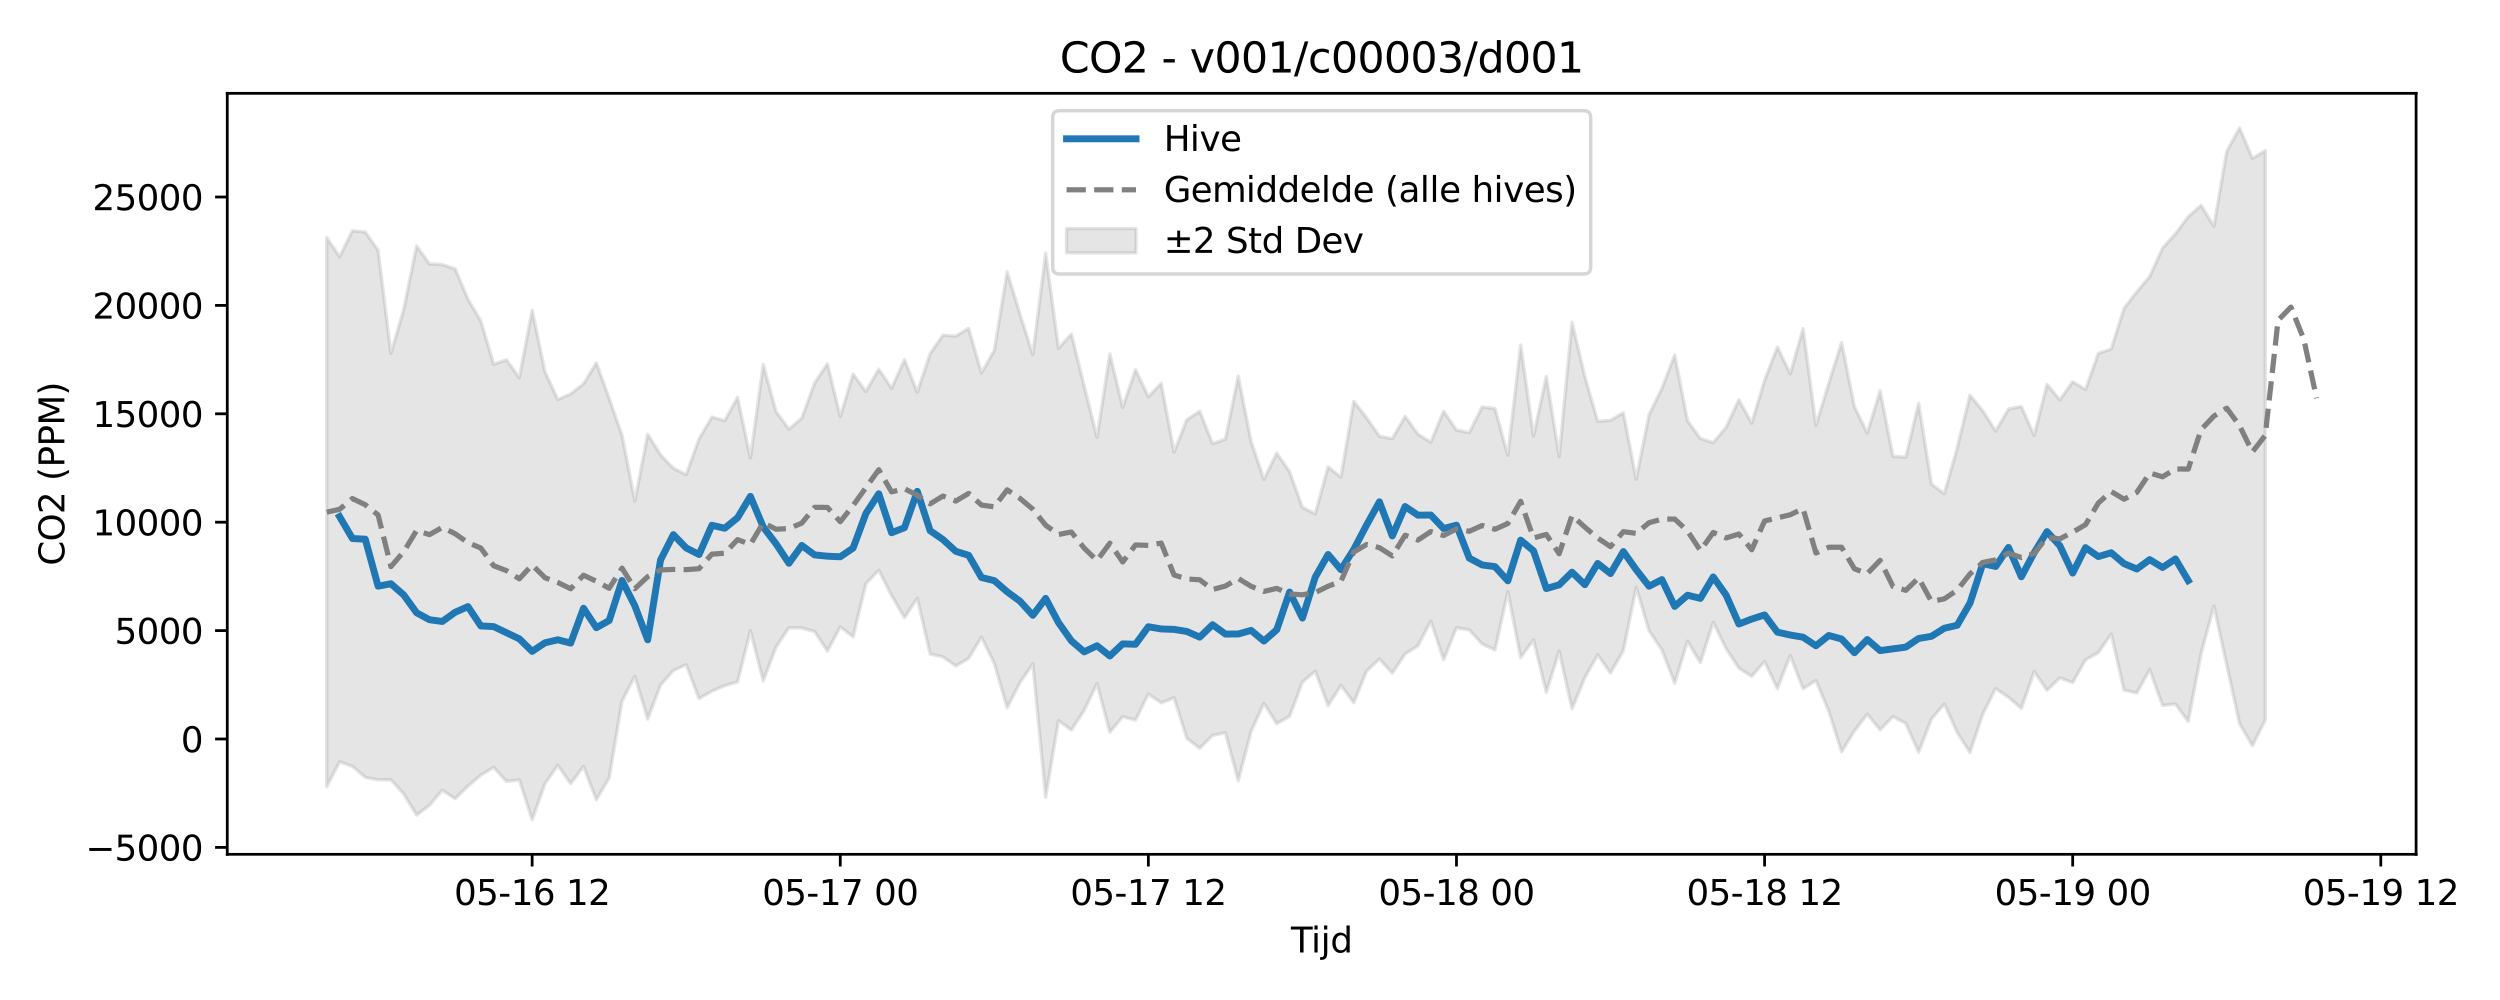 <?xml version="1.0" encoding="utf-8" standalone="no"?>
<!DOCTYPE svg PUBLIC "-//W3C//DTD SVG 1.1//EN"
  "http://www.w3.org/Graphics/SVG/1.1/DTD/svg11.dtd">
<svg xmlns:xlink="http://www.w3.org/1999/xlink" width="720pt" height="288pt" viewBox="0 0 720 288" xmlns="http://www.w3.org/2000/svg" version="1.1">
 <defs>
  <style type="text/css">*{stroke-linejoin: round; stroke-linecap: butt}</style>
 </defs>
 <g id="figure_1">
  <g id="patch_1">
   <path d="M 0 288 
L 720 288 
L 720 0 
L 0 0 
z
" style="fill: #ffffff"/>
  </g>
  <g id="axes_1">
   <g id="patch_2">
    <path d="M 65.45 246.04 
L 695.835 246.04 
L 695.835 26.88 
L 65.45 26.88 
z
" style="fill: #ffffff"/>
   </g>
   <g id="FillBetweenPolyCollection_1">
    <defs>
     <path id="ma2cfbeaef7" d="M 94.104 -219.563 
L 94.104 -61.439 
L 97.801 -68.588 
L 101.498 -67.292 
L 105.196 -64.112 
L 108.893 -63.41 
L 112.59 -63.426 
L 116.287 -59.321 
L 119.985 -53.257 
L 123.682 -56.061 
L 127.379 -60.397 
L 131.077 -57.988 
L 134.774 -61.581 
L 138.471 -64.746 
L 142.168 -67.014 
L 145.866 -62.952 
L 149.563 -63.383 
L 153.26 -51.922 
L 156.958 -62.303 
L 160.655 -67.594 
L 164.352 -62.314 
L 168.049 -67.238 
L 171.747 -57.681 
L 175.444 -63.947 
L 179.141 -86.053 
L 182.838 -93.238 
L 186.536 -80.902 
L 190.233 -90.704 
L 193.93 -94.871 
L 197.627 -96.565 
L 201.325 -86.812 
L 205.022 -88.934 
L 208.719 -90.507 
L 212.417 -91.633 
L 216.114 -106.321 
L 219.811 -91.916 
L 223.508 -101.656 
L 227.206 -107.202 
L 230.903 -107.105 
L 234.6 -106.128 
L 238.298 -100.5 
L 241.995 -107.452 
L 245.692 -104.593 
L 249.389 -119.901 
L 253.087 -123.761 
L 256.784 -116.471 
L 260.481 -110.108 
L 264.178 -115.696 
L 267.876 -99.647 
L 271.573 -98.811 
L 275.27 -96.209 
L 278.967 -98.354 
L 282.665 -104.508 
L 286.362 -96.945 
L 290.059 -84.189 
L 293.757 -91.402 
L 297.454 -96.826 
L 301.151 -58.395 
L 304.848 -80.449 
L 308.546 -77.741 
L 312.243 -83.394 
L 315.94 -91.088 
L 319.637 -77.114 
L 323.335 -81.587 
L 327.032 -80.607 
L 330.729 -88.119 
L 334.427 -85.571 
L 338.124 -87.033 
L 341.821 -75.351 
L 345.518 -72.497 
L 349.216 -76.19 
L 352.913 -76.97 
L 356.61 -63.139 
L 360.308 -77.354 
L 364.005 -85.428 
L 367.702 -79.589 
L 371.399 -81.687 
L 375.097 -91.556 
L 378.794 -94.683 
L 382.491 -84.786 
L 386.188 -90.61 
L 389.886 -85.619 
L 393.583 -94.718 
L 397.28 -98.193 
L 400.978 -94.126 
L 404.675 -99.627 
L 408.372 -102.008 
L 412.069 -109.136 
L 415.767 -97.989 
L 419.464 -107.21 
L 423.161 -106.576 
L 426.858 -102.53 
L 430.556 -100.814 
L 434.253 -117.588 
L 437.95 -98.607 
L 441.647 -103.71 
L 445.345 -88.621 
L 449.042 -100.473 
L 452.739 -83.891 
L 456.437 -92.806 
L 460.134 -99.416 
L 463.831 -94.192 
L 467.528 -100.64 
L 471.226 -118.799 
L 474.923 -106.358 
L 478.62 -100.847 
L 482.317 -91.272 
L 486.015 -103.338 
L 489.712 -97.149 
L 493.409 -108.779 
L 497.107 -101.21 
L 500.804 -95.542 
L 504.501 -93.213 
L 508.198 -97.465 
L 511.896 -89.694 
L 515.593 -99.178 
L 519.29 -89.66 
L 522.987 -92.006 
L 526.685 -83.189 
L 530.382 -71.458 
L 534.079 -77.484 
L 537.777 -82.32 
L 541.474 -77.799 
L 545.171 -81.627 
L 548.868 -79.63 
L 552.566 -71.335 
L 556.263 -80.937 
L 559.96 -85.252 
L 563.658 -77.086 
L 567.355 -71.281 
L 571.052 -82.365 
L 574.749 -89.687 
L 578.447 -87.169 
L 582.144 -83.977 
L 585.841 -94.622 
L 589.538 -89.181 
L 593.236 -92.762 
L 596.933 -91.425 
L 600.63 -97.977 
L 604.327 -100.043 
L 608.025 -105.412 
L 611.722 -89.241 
L 615.419 -88.423 
L 619.117 -95.186 
L 622.814 -84.83 
L 626.511 -85.248 
L 630.208 -80.23 
L 633.906 -99.674 
L 637.603 -113.478 
L 641.3 -96.463 
L 644.997 -79.602 
L 648.695 -73.259 
L 652.392 -80.614 
L 652.392 -244.627 
L 652.392 -244.627 
L 648.695 -242.396 
L 644.997 -251.158 
L 641.3 -244.425 
L 637.603 -222.854 
L 633.906 -228.855 
L 630.208 -225.574 
L 626.511 -220.642 
L 622.814 -216.536 
L 619.117 -208.362 
L 615.419 -203.977 
L 611.722 -199.207 
L 608.025 -187.478 
L 604.327 -186.241 
L 600.63 -175.808 
L 596.933 -178.055 
L 593.236 -172.839 
L 589.538 -177.303 
L 585.841 -162.587 
L 582.144 -170.91 
L 578.447 -170.194 
L 574.749 -163.852 
L 571.052 -169.676 
L 567.355 -174.161 
L 563.658 -158.944 
L 559.96 -145.832 
L 556.263 -148.565 
L 552.566 -171.81 
L 548.868 -156.342 
L 545.171 -156.583 
L 541.474 -175.446 
L 537.777 -163.296 
L 534.079 -170.879 
L 530.382 -189.337 
L 526.685 -177.6 
L 522.987 -165.454 
L 519.29 -193.355 
L 515.593 -180.333 
L 511.896 -188.051 
L 508.198 -178.445 
L 504.501 -166.125 
L 500.804 -172.875 
L 497.107 -164.918 
L 493.409 -160.519 
L 489.712 -161.722 
L 486.015 -166.793 
L 482.317 -185.759 
L 478.62 -176.111 
L 474.923 -168.563 
L 471.226 -149.971 
L 467.528 -169.117 
L 463.831 -166.961 
L 460.134 -166.671 
L 456.437 -179.558 
L 452.739 -195.196 
L 449.042 -156.554 
L 445.345 -179.544 
L 441.647 -162.422 
L 437.95 -188.627 
L 434.253 -156.871 
L 430.556 -170.319 
L 426.858 -170.78 
L 423.161 -163.405 
L 419.464 -164.148 
L 415.767 -169.546 
L 412.069 -160.667 
L 408.372 -162.905 
L 404.675 -168.089 
L 400.978 -161.666 
L 397.28 -162.353 
L 393.583 -167.655 
L 389.886 -172.405 
L 386.188 -150.583 
L 382.491 -153.549 
L 378.794 -140.031 
L 375.097 -141.862 
L 371.399 -152.164 
L 367.702 -157.505 
L 364.005 -149.934 
L 360.308 -160.945 
L 356.61 -179.672 
L 352.913 -161.468 
L 349.216 -160.241 
L 345.518 -169.553 
L 341.821 -167.139 
L 338.124 -157.798 
L 334.427 -177.606 
L 330.729 -173.738 
L 327.032 -181.506 
L 323.335 -170.706 
L 319.637 -186.026 
L 315.94 -162.035 
L 312.243 -176.901 
L 308.546 -191.819 
L 304.848 -187.684 
L 301.151 -215.086 
L 297.454 -185.878 
L 293.757 -197.507 
L 290.059 -209.669 
L 286.362 -187.11 
L 282.665 -180.562 
L 278.967 -193.459 
L 275.27 -191.182 
L 271.573 -191.459 
L 267.876 -186.141 
L 264.178 -175.074 
L 260.481 -184.411 
L 256.784 -176.187 
L 253.087 -181.692 
L 249.389 -175.245 
L 245.692 -180.261 
L 241.995 -168.049 
L 238.298 -183.247 
L 234.6 -177.644 
L 230.903 -167.551 
L 227.206 -164.4 
L 223.508 -169.491 
L 219.811 -183.025 
L 216.114 -156.096 
L 212.417 -173.55 
L 208.719 -166.851 
L 205.022 -167.874 
L 201.325 -161.608 
L 197.627 -151.305 
L 193.93 -153.151 
L 190.233 -156.998 
L 186.536 -162.946 
L 182.838 -143.675 
L 179.141 -162.701 
L 175.444 -173.196 
L 171.747 -183.498 
L 168.049 -177.44 
L 164.352 -174.554 
L 160.655 -172.904 
L 156.958 -180.923 
L 153.26 -198.662 
L 149.563 -179.21 
L 145.866 -184.345 
L 142.168 -183.127 
L 138.471 -195.591 
L 134.774 -201.831 
L 131.077 -210.585 
L 127.379 -211.81 
L 123.682 -211.99 
L 119.985 -217.184 
L 116.287 -198.941 
L 112.59 -186.227 
L 108.893 -215.955 
L 105.196 -221.166 
L 101.498 -221.535 
L 97.801 -214.043 
L 94.104 -219.563 
z
" style="stroke: #808080; stroke-opacity: 0.2"/>
    </defs>
    <g clip-path="url(#pfd63a8331d)">
     <use xlink:href="#ma2cfbeaef7" x="0" y="288" style="fill: #808080; fill-opacity: 0.2; stroke: #808080; stroke-opacity: 0.2"/>
    </g>
   </g>
   <g id="matplotlib.axis_1">
    <g id="xtick_1">
     <g id="line2d_1">
      <defs>
       <path id="mab862bdd21" d="M 0 0 
L 0 3.5 
" style="stroke: #000000; stroke-width: 0.8"/>
      </defs>
      <g>
       <use xlink:href="#mab862bdd21" x="153.26" y="246.04" style="stroke: #000000; stroke-width: 0.8"/>
      </g>
     </g>
     <g id="text_1">
      <!-- 05-16 12 -->
      <g transform="translate(130.78 260.638) scale(0.1 -0.1)">
       <defs>
        <path id="DejaVuSans-30" d="M 2034 4250 
Q 1547 4250 1301 3770 
Q 1056 3291 1056 2328 
Q 1056 1369 1301 889 
Q 1547 409 2034 409 
Q 2525 409 2770 889 
Q 3016 1369 3016 2328 
Q 3016 3291 2770 3770 
Q 2525 4250 2034 4250 
z
M 2034 4750 
Q 2819 4750 3233 4129 
Q 3647 3509 3647 2328 
Q 3647 1150 3233 529 
Q 2819 -91 2034 -91 
Q 1250 -91 836 529 
Q 422 1150 422 2328 
Q 422 3509 836 4129 
Q 1250 4750 2034 4750 
z
" transform="scale(0.016)"/>
        <path id="DejaVuSans-35" d="M 691 4666 
L 3169 4666 
L 3169 4134 
L 1269 4134 
L 1269 2991 
Q 1406 3038 1543 3061 
Q 1681 3084 1819 3084 
Q 2600 3084 3056 2656 
Q 3513 2228 3513 1497 
Q 3513 744 3044 326 
Q 2575 -91 1722 -91 
Q 1428 -91 1123 -41 
Q 819 9 494 109 
L 494 744 
Q 775 591 1075 516 
Q 1375 441 1709 441 
Q 2250 441 2565 725 
Q 2881 1009 2881 1497 
Q 2881 1984 2565 2268 
Q 2250 2553 1709 2553 
Q 1456 2553 1204 2497 
Q 953 2441 691 2322 
L 691 4666 
z
" transform="scale(0.016)"/>
        <path id="DejaVuSans-2d" d="M 313 2009 
L 1997 2009 
L 1997 1497 
L 313 1497 
L 313 2009 
z
" transform="scale(0.016)"/>
        <path id="DejaVuSans-31" d="M 794 531 
L 1825 531 
L 1825 4091 
L 703 3866 
L 703 4441 
L 1819 4666 
L 2450 4666 
L 2450 531 
L 3481 531 
L 3481 0 
L 794 0 
L 794 531 
z
" transform="scale(0.016)"/>
        <path id="DejaVuSans-36" d="M 2113 2584 
Q 1688 2584 1439 2293 
Q 1191 2003 1191 1497 
Q 1191 994 1439 701 
Q 1688 409 2113 409 
Q 2538 409 2786 701 
Q 3034 994 3034 1497 
Q 3034 2003 2786 2293 
Q 2538 2584 2113 2584 
z
M 3366 4563 
L 3366 3988 
Q 3128 4100 2886 4159 
Q 2644 4219 2406 4219 
Q 1781 4219 1451 3797 
Q 1122 3375 1075 2522 
Q 1259 2794 1537 2939 
Q 1816 3084 2150 3084 
Q 2853 3084 3261 2657 
Q 3669 2231 3669 1497 
Q 3669 778 3244 343 
Q 2819 -91 2113 -91 
Q 1303 -91 875 529 
Q 447 1150 447 2328 
Q 447 3434 972 4092 
Q 1497 4750 2381 4750 
Q 2619 4750 2861 4703 
Q 3103 4656 3366 4563 
z
" transform="scale(0.016)"/>
        <path id="DejaVuSans-20" transform="scale(0.016)"/>
        <path id="DejaVuSans-32" d="M 1228 531 
L 3431 531 
L 3431 0 
L 469 0 
L 469 531 
Q 828 903 1448 1529 
Q 2069 2156 2228 2338 
Q 2531 2678 2651 2914 
Q 2772 3150 2772 3378 
Q 2772 3750 2511 3984 
Q 2250 4219 1831 4219 
Q 1534 4219 1204 4116 
Q 875 4013 500 3803 
L 500 4441 
Q 881 4594 1212 4672 
Q 1544 4750 1819 4750 
Q 2544 4750 2975 4387 
Q 3406 4025 3406 3419 
Q 3406 3131 3298 2873 
Q 3191 2616 2906 2266 
Q 2828 2175 2409 1742 
Q 1991 1309 1228 531 
z
" transform="scale(0.016)"/>
       </defs>
       <use xlink:href="#DejaVuSans-30"/>
       <use xlink:href="#DejaVuSans-35" transform="translate(63.623 0)"/>
       <use xlink:href="#DejaVuSans-2d" transform="translate(127.246 0)"/>
       <use xlink:href="#DejaVuSans-31" transform="translate(163.33 0)"/>
       <use xlink:href="#DejaVuSans-36" transform="translate(226.953 0)"/>
       <use xlink:href="#DejaVuSans-20" transform="translate(290.576 0)"/>
       <use xlink:href="#DejaVuSans-31" transform="translate(322.363 0)"/>
       <use xlink:href="#DejaVuSans-32" transform="translate(385.986 0)"/>
      </g>
     </g>
    </g>
    <g id="xtick_2">
     <g id="line2d_2">
      <g>
       <use xlink:href="#mab862bdd21" x="241.995" y="246.04" style="stroke: #000000; stroke-width: 0.8"/>
      </g>
     </g>
     <g id="text_2">
      <!-- 05-17 00 -->
      <g transform="translate(219.514 260.638) scale(0.1 -0.1)">
       <defs>
        <path id="DejaVuSans-37" d="M 525 4666 
L 3525 4666 
L 3525 4397 
L 1831 0 
L 1172 0 
L 2766 4134 
L 525 4134 
L 525 4666 
z
" transform="scale(0.016)"/>
       </defs>
       <use xlink:href="#DejaVuSans-30"/>
       <use xlink:href="#DejaVuSans-35" transform="translate(63.623 0)"/>
       <use xlink:href="#DejaVuSans-2d" transform="translate(127.246 0)"/>
       <use xlink:href="#DejaVuSans-31" transform="translate(163.33 0)"/>
       <use xlink:href="#DejaVuSans-37" transform="translate(226.953 0)"/>
       <use xlink:href="#DejaVuSans-20" transform="translate(290.576 0)"/>
       <use xlink:href="#DejaVuSans-30" transform="translate(322.363 0)"/>
       <use xlink:href="#DejaVuSans-30" transform="translate(385.986 0)"/>
      </g>
     </g>
    </g>
    <g id="xtick_3">
     <g id="line2d_3">
      <g>
       <use xlink:href="#mab862bdd21" x="330.729" y="246.04" style="stroke: #000000; stroke-width: 0.8"/>
      </g>
     </g>
     <g id="text_3">
      <!-- 05-17 12 -->
      <g transform="translate(308.249 260.638) scale(0.1 -0.1)">
       <use xlink:href="#DejaVuSans-30"/>
       <use xlink:href="#DejaVuSans-35" transform="translate(63.623 0)"/>
       <use xlink:href="#DejaVuSans-2d" transform="translate(127.246 0)"/>
       <use xlink:href="#DejaVuSans-31" transform="translate(163.33 0)"/>
       <use xlink:href="#DejaVuSans-37" transform="translate(226.953 0)"/>
       <use xlink:href="#DejaVuSans-20" transform="translate(290.576 0)"/>
       <use xlink:href="#DejaVuSans-31" transform="translate(322.363 0)"/>
       <use xlink:href="#DejaVuSans-32" transform="translate(385.986 0)"/>
      </g>
     </g>
    </g>
    <g id="xtick_4">
     <g id="line2d_4">
      <g>
       <use xlink:href="#mab862bdd21" x="419.464" y="246.04" style="stroke: #000000; stroke-width: 0.8"/>
      </g>
     </g>
     <g id="text_4">
      <!-- 05-18 00 -->
      <g transform="translate(396.983 260.638) scale(0.1 -0.1)">
       <defs>
        <path id="DejaVuSans-38" d="M 2034 2216 
Q 1584 2216 1326 1975 
Q 1069 1734 1069 1313 
Q 1069 891 1326 650 
Q 1584 409 2034 409 
Q 2484 409 2743 651 
Q 3003 894 3003 1313 
Q 3003 1734 2745 1975 
Q 2488 2216 2034 2216 
z
M 1403 2484 
Q 997 2584 770 2862 
Q 544 3141 544 3541 
Q 544 4100 942 4425 
Q 1341 4750 2034 4750 
Q 2731 4750 3128 4425 
Q 3525 4100 3525 3541 
Q 3525 3141 3298 2862 
Q 3072 2584 2669 2484 
Q 3125 2378 3379 2068 
Q 3634 1759 3634 1313 
Q 3634 634 3220 271 
Q 2806 -91 2034 -91 
Q 1263 -91 848 271 
Q 434 634 434 1313 
Q 434 1759 690 2068 
Q 947 2378 1403 2484 
z
M 1172 3481 
Q 1172 3119 1398 2916 
Q 1625 2713 2034 2713 
Q 2441 2713 2670 2916 
Q 2900 3119 2900 3481 
Q 2900 3844 2670 4047 
Q 2441 4250 2034 4250 
Q 1625 4250 1398 4047 
Q 1172 3844 1172 3481 
z
" transform="scale(0.016)"/>
       </defs>
       <use xlink:href="#DejaVuSans-30"/>
       <use xlink:href="#DejaVuSans-35" transform="translate(63.623 0)"/>
       <use xlink:href="#DejaVuSans-2d" transform="translate(127.246 0)"/>
       <use xlink:href="#DejaVuSans-31" transform="translate(163.33 0)"/>
       <use xlink:href="#DejaVuSans-38" transform="translate(226.953 0)"/>
       <use xlink:href="#DejaVuSans-20" transform="translate(290.576 0)"/>
       <use xlink:href="#DejaVuSans-30" transform="translate(322.363 0)"/>
       <use xlink:href="#DejaVuSans-30" transform="translate(385.986 0)"/>
      </g>
     </g>
    </g>
    <g id="xtick_5">
     <g id="line2d_5">
      <g>
       <use xlink:href="#mab862bdd21" x="508.198" y="246.04" style="stroke: #000000; stroke-width: 0.8"/>
      </g>
     </g>
     <g id="text_5">
      <!-- 05-18 12 -->
      <g transform="translate(485.718 260.638) scale(0.1 -0.1)">
       <use xlink:href="#DejaVuSans-30"/>
       <use xlink:href="#DejaVuSans-35" transform="translate(63.623 0)"/>
       <use xlink:href="#DejaVuSans-2d" transform="translate(127.246 0)"/>
       <use xlink:href="#DejaVuSans-31" transform="translate(163.33 0)"/>
       <use xlink:href="#DejaVuSans-38" transform="translate(226.953 0)"/>
       <use xlink:href="#DejaVuSans-20" transform="translate(290.576 0)"/>
       <use xlink:href="#DejaVuSans-31" transform="translate(322.363 0)"/>
       <use xlink:href="#DejaVuSans-32" transform="translate(385.986 0)"/>
      </g>
     </g>
    </g>
    <g id="xtick_6">
     <g id="line2d_6">
      <g>
       <use xlink:href="#mab862bdd21" x="596.933" y="246.04" style="stroke: #000000; stroke-width: 0.8"/>
      </g>
     </g>
     <g id="text_6">
      <!-- 05-19 00 -->
      <g transform="translate(574.452 260.638) scale(0.1 -0.1)">
       <defs>
        <path id="DejaVuSans-39" d="M 703 97 
L 703 672 
Q 941 559 1184 500 
Q 1428 441 1663 441 
Q 2288 441 2617 861 
Q 2947 1281 2994 2138 
Q 2813 1869 2534 1725 
Q 2256 1581 1919 1581 
Q 1219 1581 811 2004 
Q 403 2428 403 3163 
Q 403 3881 828 4315 
Q 1253 4750 1959 4750 
Q 2769 4750 3195 4129 
Q 3622 3509 3622 2328 
Q 3622 1225 3098 567 
Q 2575 -91 1691 -91 
Q 1453 -91 1209 -44 
Q 966 3 703 97 
z
M 1959 2075 
Q 2384 2075 2632 2365 
Q 2881 2656 2881 3163 
Q 2881 3666 2632 3958 
Q 2384 4250 1959 4250 
Q 1534 4250 1286 3958 
Q 1038 3666 1038 3163 
Q 1038 2656 1286 2365 
Q 1534 2075 1959 2075 
z
" transform="scale(0.016)"/>
       </defs>
       <use xlink:href="#DejaVuSans-30"/>
       <use xlink:href="#DejaVuSans-35" transform="translate(63.623 0)"/>
       <use xlink:href="#DejaVuSans-2d" transform="translate(127.246 0)"/>
       <use xlink:href="#DejaVuSans-31" transform="translate(163.33 0)"/>
       <use xlink:href="#DejaVuSans-39" transform="translate(226.953 0)"/>
       <use xlink:href="#DejaVuSans-20" transform="translate(290.576 0)"/>
       <use xlink:href="#DejaVuSans-30" transform="translate(322.363 0)"/>
       <use xlink:href="#DejaVuSans-30" transform="translate(385.986 0)"/>
      </g>
     </g>
    </g>
    <g id="xtick_7">
     <g id="line2d_7">
      <g>
       <use xlink:href="#mab862bdd21" x="685.668" y="246.04" style="stroke: #000000; stroke-width: 0.8"/>
      </g>
     </g>
     <g id="text_7">
      <!-- 05-19 12 -->
      <g transform="translate(663.187 260.638) scale(0.1 -0.1)">
       <use xlink:href="#DejaVuSans-30"/>
       <use xlink:href="#DejaVuSans-35" transform="translate(63.623 0)"/>
       <use xlink:href="#DejaVuSans-2d" transform="translate(127.246 0)"/>
       <use xlink:href="#DejaVuSans-31" transform="translate(163.33 0)"/>
       <use xlink:href="#DejaVuSans-39" transform="translate(226.953 0)"/>
       <use xlink:href="#DejaVuSans-20" transform="translate(290.576 0)"/>
       <use xlink:href="#DejaVuSans-31" transform="translate(322.363 0)"/>
       <use xlink:href="#DejaVuSans-32" transform="translate(385.986 0)"/>
      </g>
     </g>
    </g>
    <g id="text_8">
     <!-- Tijd -->
     <g transform="translate(371.793 274.317) scale(0.1 -0.1)">
      <defs>
       <path id="DejaVuSans-54" d="M -19 4666 
L 3928 4666 
L 3928 4134 
L 2272 4134 
L 2272 0 
L 1638 0 
L 1638 4134 
L -19 4134 
L -19 4666 
z
" transform="scale(0.016)"/>
       <path id="DejaVuSans-69" d="M 603 3500 
L 1178 3500 
L 1178 0 
L 603 0 
L 603 3500 
z
M 603 4863 
L 1178 4863 
L 1178 4134 
L 603 4134 
L 603 4863 
z
" transform="scale(0.016)"/>
       <path id="DejaVuSans-6a" d="M 603 3500 
L 1178 3500 
L 1178 -63 
Q 1178 -731 923 -1031 
Q 669 -1331 103 -1331 
L -116 -1331 
L -116 -844 
L 38 -844 
Q 366 -844 484 -692 
Q 603 -541 603 -63 
L 603 3500 
z
M 603 4863 
L 1178 4863 
L 1178 4134 
L 603 4134 
L 603 4863 
z
" transform="scale(0.016)"/>
       <path id="DejaVuSans-64" d="M 2906 2969 
L 2906 4863 
L 3481 4863 
L 3481 0 
L 2906 0 
L 2906 525 
Q 2725 213 2448 61 
Q 2172 -91 1784 -91 
Q 1150 -91 751 415 
Q 353 922 353 1747 
Q 353 2572 751 3078 
Q 1150 3584 1784 3584 
Q 2172 3584 2448 3432 
Q 2725 3281 2906 2969 
z
M 947 1747 
Q 947 1113 1208 752 
Q 1469 391 1925 391 
Q 2381 391 2643 752 
Q 2906 1113 2906 1747 
Q 2906 2381 2643 2742 
Q 2381 3103 1925 3103 
Q 1469 3103 1208 2742 
Q 947 2381 947 1747 
z
" transform="scale(0.016)"/>
      </defs>
      <use xlink:href="#DejaVuSans-54"/>
      <use xlink:href="#DejaVuSans-69" transform="translate(57.959 0)"/>
      <use xlink:href="#DejaVuSans-6a" transform="translate(85.742 0)"/>
      <use xlink:href="#DejaVuSans-64" transform="translate(113.525 0)"/>
     </g>
    </g>
   </g>
   <g id="matplotlib.axis_2">
    <g id="ytick_1">
     <g id="line2d_8">
      <defs>
       <path id="m70f03865cc" d="M 0 0 
L -3.5 0 
" style="stroke: #000000; stroke-width: 0.8"/>
      </defs>
      <g>
       <use xlink:href="#m70f03865cc" x="65.45" y="244.054" style="stroke: #000000; stroke-width: 0.8"/>
      </g>
     </g>
     <g id="text_9">
      <!-- −5000 -->
      <g transform="translate(24.62 247.853) scale(0.1 -0.1)">
       <defs>
        <path id="DejaVuSans-2212" d="M 678 2272 
L 4684 2272 
L 4684 1741 
L 678 1741 
L 678 2272 
z
" transform="scale(0.016)"/>
       </defs>
       <use xlink:href="#DejaVuSans-2212"/>
       <use xlink:href="#DejaVuSans-35" transform="translate(83.789 0)"/>
       <use xlink:href="#DejaVuSans-30" transform="translate(147.412 0)"/>
       <use xlink:href="#DejaVuSans-30" transform="translate(211.035 0)"/>
       <use xlink:href="#DejaVuSans-30" transform="translate(274.658 0)"/>
      </g>
     </g>
    </g>
    <g id="ytick_2">
     <g id="line2d_9">
      <g>
       <use xlink:href="#m70f03865cc" x="65.45" y="212.834" style="stroke: #000000; stroke-width: 0.8"/>
      </g>
     </g>
     <g id="text_10">
      <!-- 0 -->
      <g transform="translate(52.087 216.633) scale(0.1 -0.1)">
       <use xlink:href="#DejaVuSans-30"/>
      </g>
     </g>
    </g>
    <g id="ytick_3">
     <g id="line2d_10">
      <g>
       <use xlink:href="#m70f03865cc" x="65.45" y="181.613" style="stroke: #000000; stroke-width: 0.8"/>
      </g>
     </g>
     <g id="text_11">
      <!-- 5000 -->
      <g transform="translate(33 185.413) scale(0.1 -0.1)">
       <use xlink:href="#DejaVuSans-35"/>
       <use xlink:href="#DejaVuSans-30" transform="translate(63.623 0)"/>
       <use xlink:href="#DejaVuSans-30" transform="translate(127.246 0)"/>
       <use xlink:href="#DejaVuSans-30" transform="translate(190.869 0)"/>
      </g>
     </g>
    </g>
    <g id="ytick_4">
     <g id="line2d_11">
      <g>
       <use xlink:href="#m70f03865cc" x="65.45" y="150.393" style="stroke: #000000; stroke-width: 0.8"/>
      </g>
     </g>
     <g id="text_12">
      <!-- 10000 -->
      <g transform="translate(26.637 154.193) scale(0.1 -0.1)">
       <use xlink:href="#DejaVuSans-31"/>
       <use xlink:href="#DejaVuSans-30" transform="translate(63.623 0)"/>
       <use xlink:href="#DejaVuSans-30" transform="translate(127.246 0)"/>
       <use xlink:href="#DejaVuSans-30" transform="translate(190.869 0)"/>
       <use xlink:href="#DejaVuSans-30" transform="translate(254.492 0)"/>
      </g>
     </g>
    </g>
    <g id="ytick_5">
     <g id="line2d_12">
      <g>
       <use xlink:href="#m70f03865cc" x="65.45" y="119.173" style="stroke: #000000; stroke-width: 0.8"/>
      </g>
     </g>
     <g id="text_13">
      <!-- 15000 -->
      <g transform="translate(26.637 122.973) scale(0.1 -0.1)">
       <use xlink:href="#DejaVuSans-31"/>
       <use xlink:href="#DejaVuSans-35" transform="translate(63.623 0)"/>
       <use xlink:href="#DejaVuSans-30" transform="translate(127.246 0)"/>
       <use xlink:href="#DejaVuSans-30" transform="translate(190.869 0)"/>
       <use xlink:href="#DejaVuSans-30" transform="translate(254.492 0)"/>
      </g>
     </g>
    </g>
    <g id="ytick_6">
     <g id="line2d_13">
      <g>
       <use xlink:href="#m70f03865cc" x="65.45" y="87.953" style="stroke: #000000; stroke-width: 0.8"/>
      </g>
     </g>
     <g id="text_14">
      <!-- 20000 -->
      <g transform="translate(26.637 91.752) scale(0.1 -0.1)">
       <use xlink:href="#DejaVuSans-32"/>
       <use xlink:href="#DejaVuSans-30" transform="translate(63.623 0)"/>
       <use xlink:href="#DejaVuSans-30" transform="translate(127.246 0)"/>
       <use xlink:href="#DejaVuSans-30" transform="translate(190.869 0)"/>
       <use xlink:href="#DejaVuSans-30" transform="translate(254.492 0)"/>
      </g>
     </g>
    </g>
    <g id="ytick_7">
     <g id="line2d_14">
      <g>
       <use xlink:href="#m70f03865cc" x="65.45" y="56.733" style="stroke: #000000; stroke-width: 0.8"/>
      </g>
     </g>
     <g id="text_15">
      <!-- 25000 -->
      <g transform="translate(26.637 60.532) scale(0.1 -0.1)">
       <use xlink:href="#DejaVuSans-32"/>
       <use xlink:href="#DejaVuSans-35" transform="translate(63.623 0)"/>
       <use xlink:href="#DejaVuSans-30" transform="translate(127.246 0)"/>
       <use xlink:href="#DejaVuSans-30" transform="translate(190.869 0)"/>
       <use xlink:href="#DejaVuSans-30" transform="translate(254.492 0)"/>
      </g>
     </g>
    </g>
    <g id="text_16">
     <!-- CO2 (PPM) -->
     <g transform="translate(18.541 162.903) rotate(-90) scale(0.1 -0.1)">
      <defs>
       <path id="DejaVuSans-43" d="M 4122 4306 
L 4122 3641 
Q 3803 3938 3442 4084 
Q 3081 4231 2675 4231 
Q 1875 4231 1450 3742 
Q 1025 3253 1025 2328 
Q 1025 1406 1450 917 
Q 1875 428 2675 428 
Q 3081 428 3442 575 
Q 3803 722 4122 1019 
L 4122 359 
Q 3791 134 3420 21 
Q 3050 -91 2638 -91 
Q 1578 -91 968 557 
Q 359 1206 359 2328 
Q 359 3453 968 4101 
Q 1578 4750 2638 4750 
Q 3056 4750 3426 4639 
Q 3797 4528 4122 4306 
z
" transform="scale(0.016)"/>
       <path id="DejaVuSans-4f" d="M 2522 4238 
Q 1834 4238 1429 3725 
Q 1025 3213 1025 2328 
Q 1025 1447 1429 934 
Q 1834 422 2522 422 
Q 3209 422 3611 934 
Q 4013 1447 4013 2328 
Q 4013 3213 3611 3725 
Q 3209 4238 2522 4238 
z
M 2522 4750 
Q 3503 4750 4090 4092 
Q 4678 3434 4678 2328 
Q 4678 1225 4090 567 
Q 3503 -91 2522 -91 
Q 1538 -91 948 565 
Q 359 1222 359 2328 
Q 359 3434 948 4092 
Q 1538 4750 2522 4750 
z
" transform="scale(0.016)"/>
       <path id="DejaVuSans-28" d="M 1984 4856 
Q 1566 4138 1362 3434 
Q 1159 2731 1159 2009 
Q 1159 1288 1364 580 
Q 1569 -128 1984 -844 
L 1484 -844 
Q 1016 -109 783 600 
Q 550 1309 550 2009 
Q 550 2706 781 3412 
Q 1013 4119 1484 4856 
L 1984 4856 
z
" transform="scale(0.016)"/>
       <path id="DejaVuSans-50" d="M 1259 4147 
L 1259 2394 
L 2053 2394 
Q 2494 2394 2734 2622 
Q 2975 2850 2975 3272 
Q 2975 3691 2734 3919 
Q 2494 4147 2053 4147 
L 1259 4147 
z
M 628 4666 
L 2053 4666 
Q 2838 4666 3239 4311 
Q 3641 3956 3641 3272 
Q 3641 2581 3239 2228 
Q 2838 1875 2053 1875 
L 1259 1875 
L 1259 0 
L 628 0 
L 628 4666 
z
" transform="scale(0.016)"/>
       <path id="DejaVuSans-4d" d="M 628 4666 
L 1569 4666 
L 2759 1491 
L 3956 4666 
L 4897 4666 
L 4897 0 
L 4281 0 
L 4281 4097 
L 3078 897 
L 2444 897 
L 1241 4097 
L 1241 0 
L 628 0 
L 628 4666 
z
" transform="scale(0.016)"/>
       <path id="DejaVuSans-29" d="M 513 4856 
L 1013 4856 
Q 1481 4119 1714 3412 
Q 1947 2706 1947 2009 
Q 1947 1309 1714 600 
Q 1481 -109 1013 -844 
L 513 -844 
Q 928 -128 1133 580 
Q 1338 1288 1338 2009 
Q 1338 2731 1133 3434 
Q 928 4138 513 4856 
z
" transform="scale(0.016)"/>
      </defs>
      <use xlink:href="#DejaVuSans-43"/>
      <use xlink:href="#DejaVuSans-4f" transform="translate(69.824 0)"/>
      <use xlink:href="#DejaVuSans-32" transform="translate(148.535 0)"/>
      <use xlink:href="#DejaVuSans-20" transform="translate(212.158 0)"/>
      <use xlink:href="#DejaVuSans-28" transform="translate(243.945 0)"/>
      <use xlink:href="#DejaVuSans-50" transform="translate(282.959 0)"/>
      <use xlink:href="#DejaVuSans-50" transform="translate(343.262 0)"/>
      <use xlink:href="#DejaVuSans-4d" transform="translate(403.564 0)"/>
      <use xlink:href="#DejaVuSans-29" transform="translate(489.844 0)"/>
     </g>
    </g>
   </g>
   <g id="line2d_15">
    <path d="M 97.801 148.787 
L 101.498 155.095 
L 105.196 155.285 
L 108.893 168.819 
L 112.59 168.126 
L 116.287 171.363 
L 119.985 176.483 
L 123.682 178.477 
L 127.379 178.983 
L 131.077 176.335 
L 134.774 174.703 
L 138.471 180.265 
L 142.168 180.46 
L 149.563 183.98 
L 153.26 187.593 
L 156.958 185.123 
L 160.655 184.253 
L 164.352 185.214 
L 168.049 175.172 
L 171.747 180.775 
L 175.444 178.713 
L 179.141 167.174 
L 182.838 174.487 
L 186.536 184.269 
L 190.233 161.291 
L 193.93 153.982 
L 197.627 157.807 
L 201.325 159.697 
L 205.022 151.282 
L 208.719 152.127 
L 212.417 149.118 
L 216.114 142.959 
L 219.811 151.78 
L 223.508 156.627 
L 227.206 162.224 
L 230.903 157.091 
L 234.6 159.811 
L 238.298 160.188 
L 241.995 160.353 
L 245.692 157.834 
L 249.389 147.856 
L 253.087 142.214 
L 256.784 153.424 
L 260.481 151.979 
L 264.178 141.508 
L 267.876 152.835 
L 271.573 155.389 
L 275.27 158.781 
L 278.967 159.922 
L 282.665 166.32 
L 286.362 167.221 
L 290.059 170.426 
L 293.757 173.142 
L 297.454 177.205 
L 301.151 172.341 
L 304.848 179.303 
L 308.546 184.548 
L 312.243 187.731 
L 315.94 185.976 
L 319.637 188.925 
L 323.335 185.429 
L 327.032 185.551 
L 330.729 180.502 
L 334.427 181.137 
L 338.124 181.264 
L 341.821 181.861 
L 345.518 183.495 
L 349.216 179.919 
L 352.913 182.602 
L 356.61 182.596 
L 360.308 181.549 
L 364.005 184.619 
L 367.702 181.37 
L 371.399 170.518 
L 375.097 178 
L 378.794 166.201 
L 382.491 159.699 
L 386.188 164.039 
L 389.886 158.242 
L 393.583 151.188 
L 397.28 144.528 
L 400.978 154.35 
L 404.675 145.879 
L 408.372 148.372 
L 412.069 148.331 
L 415.767 152.217 
L 419.464 151.255 
L 423.161 160.748 
L 426.858 162.711 
L 430.556 163.192 
L 434.253 167.271 
L 437.95 155.566 
L 441.647 158.631 
L 445.345 169.506 
L 449.042 168.434 
L 452.739 164.784 
L 456.437 168.391 
L 460.134 162.278 
L 463.831 165.179 
L 467.528 158.858 
L 471.226 164.072 
L 474.923 168.83 
L 478.62 166.93 
L 482.317 174.645 
L 486.015 171.419 
L 489.712 172.335 
L 493.409 166.164 
L 497.107 171.365 
L 500.804 179.707 
L 504.501 178.285 
L 508.198 177.099 
L 511.896 182.063 
L 515.593 182.885 
L 519.29 183.516 
L 522.987 185.978 
L 526.685 183.018 
L 530.382 184.03 
L 534.079 187.978 
L 537.777 184.188 
L 541.474 187.368 
L 548.868 186.373 
L 552.566 183.88 
L 556.263 183.256 
L 559.96 180.931 
L 563.658 180.086 
L 567.355 173.702 
L 571.052 162.305 
L 574.749 163.148 
L 578.447 157.666 
L 582.144 166.103 
L 585.841 159.175 
L 589.538 153.116 
L 593.236 157.174 
L 596.933 165.046 
L 600.63 157.72 
L 604.327 160.29 
L 608.025 159.197 
L 611.722 162.332 
L 615.419 163.872 
L 619.117 161.171 
L 622.814 163.439 
L 626.511 160.977 
L 630.208 167.199 
L 630.208 167.199 
" clip-path="url(#pfd63a8331d)" style="fill: none; stroke: #1f77b4; stroke-width: 2; stroke-linecap: square"/>
   </g>
   <g id="line2d_16">
    <path d="M 94.104 147.499 
L 97.801 146.684 
L 101.498 143.586 
L 105.196 145.361 
L 108.893 148.317 
L 112.59 163.174 
L 116.287 158.869 
L 119.985 152.779 
L 123.682 153.974 
L 127.379 151.896 
L 131.077 153.714 
L 134.774 156.294 
L 138.471 157.832 
L 142.168 162.929 
L 145.866 164.352 
L 149.563 166.703 
L 153.26 162.708 
L 156.958 166.387 
L 160.655 167.751 
L 164.352 169.566 
L 168.049 165.661 
L 171.747 167.41 
L 175.444 169.429 
L 179.141 163.623 
L 182.838 169.543 
L 186.536 166.076 
L 190.233 164.149 
L 193.93 163.989 
L 197.627 164.065 
L 201.325 163.79 
L 205.022 159.596 
L 208.719 159.321 
L 212.417 155.408 
L 216.114 156.792 
L 219.811 150.529 
L 223.508 152.427 
L 227.206 152.199 
L 230.903 150.672 
L 234.6 146.114 
L 238.298 146.126 
L 241.995 150.25 
L 245.692 145.573 
L 253.087 135.273 
L 256.784 141.671 
L 260.481 140.74 
L 264.178 142.615 
L 267.876 145.106 
L 271.573 142.865 
L 275.27 144.304 
L 278.967 142.094 
L 282.665 145.465 
L 286.362 145.972 
L 290.059 141.071 
L 293.757 143.545 
L 297.454 146.648 
L 301.151 151.26 
L 304.848 153.934 
L 308.546 153.22 
L 312.243 157.852 
L 315.94 161.439 
L 319.637 156.43 
L 323.335 161.854 
L 327.032 156.944 
L 330.729 157.072 
L 334.427 156.411 
L 338.124 165.584 
L 341.821 166.755 
L 345.518 166.975 
L 349.216 169.784 
L 352.913 168.781 
L 356.61 166.594 
L 360.308 168.851 
L 364.005 170.319 
L 367.702 169.453 
L 371.399 171.074 
L 375.097 171.291 
L 378.794 170.643 
L 382.491 168.833 
L 386.188 167.404 
L 389.886 158.988 
L 393.583 156.814 
L 397.28 157.727 
L 400.978 160.104 
L 404.675 154.142 
L 408.372 155.544 
L 412.069 153.098 
L 415.767 154.233 
L 419.464 152.321 
L 423.161 153.01 
L 426.858 151.345 
L 430.556 152.433 
L 434.253 150.771 
L 437.95 144.383 
L 441.647 154.934 
L 445.345 153.918 
L 449.042 159.487 
L 452.739 148.457 
L 456.437 151.818 
L 460.134 154.956 
L 463.831 157.424 
L 467.528 153.122 
L 471.226 153.615 
L 474.923 150.539 
L 478.62 149.521 
L 482.317 149.484 
L 486.015 152.935 
L 489.712 158.564 
L 493.409 153.351 
L 497.107 154.936 
L 500.804 153.791 
L 504.501 158.331 
L 508.198 150.045 
L 515.593 148.244 
L 519.29 146.492 
L 522.987 159.27 
L 526.685 157.605 
L 530.382 157.603 
L 534.079 163.819 
L 537.777 165.192 
L 541.474 161.378 
L 545.171 168.895 
L 548.868 170.014 
L 552.566 166.428 
L 556.263 173.249 
L 559.96 172.458 
L 563.658 169.985 
L 567.355 165.279 
L 571.052 161.979 
L 574.749 161.23 
L 578.447 159.318 
L 582.144 160.557 
L 585.841 159.395 
L 589.538 154.758 
L 593.236 155.199 
L 596.933 153.26 
L 600.63 151.108 
L 604.327 144.858 
L 608.025 141.555 
L 611.722 143.776 
L 615.419 141.8 
L 619.117 136.226 
L 622.814 137.317 
L 626.511 135.055 
L 630.208 135.098 
L 633.906 123.736 
L 637.603 119.834 
L 641.3 117.556 
L 644.997 122.62 
L 648.695 130.172 
L 652.392 125.379 
L 656.089 92.243 
L 659.787 88.447 
L 663.484 97.669 
L 667.181 114.703 
L 667.181 114.703 
" clip-path="url(#pfd63a8331d)" style="fill: none; stroke-dasharray: 5.55,2.4; stroke-dashoffset: 0; stroke: #808080; stroke-width: 1.5"/>
   </g>
   <g id="patch_3">
    <path d="M 65.45 246.04 
L 65.45 26.88 
" style="fill: none; stroke: #000000; stroke-width: 0.8; stroke-linejoin: miter; stroke-linecap: square"/>
   </g>
   <g id="patch_4">
    <path d="M 695.835 246.04 
L 695.835 26.88 
" style="fill: none; stroke: #000000; stroke-width: 0.8; stroke-linejoin: miter; stroke-linecap: square"/>
   </g>
   <g id="patch_5">
    <path d="M 65.45 246.04 
L 695.835 246.04 
" style="fill: none; stroke: #000000; stroke-width: 0.8; stroke-linejoin: miter; stroke-linecap: square"/>
   </g>
   <g id="patch_6">
    <path d="M 65.45 26.88 
L 695.835 26.88 
" style="fill: none; stroke: #000000; stroke-width: 0.8; stroke-linejoin: miter; stroke-linecap: square"/>
   </g>
   <g id="text_17">
    <!-- CO2 - v001/c00003/d001 -->
    <g transform="translate(305.239 20.88) scale(0.12 -0.12)">
     <defs>
      <path id="DejaVuSans-76" d="M 191 3500 
L 800 3500 
L 1894 563 
L 2988 3500 
L 3597 3500 
L 2284 0 
L 1503 0 
L 191 3500 
z
" transform="scale(0.016)"/>
      <path id="DejaVuSans-2f" d="M 1625 4666 
L 2156 4666 
L 531 -594 
L 0 -594 
L 1625 4666 
z
" transform="scale(0.016)"/>
      <path id="DejaVuSans-63" d="M 3122 3366 
L 3122 2828 
Q 2878 2963 2633 3030 
Q 2388 3097 2138 3097 
Q 1578 3097 1268 2742 
Q 959 2388 959 1747 
Q 959 1106 1268 751 
Q 1578 397 2138 397 
Q 2388 397 2633 464 
Q 2878 531 3122 666 
L 3122 134 
Q 2881 22 2623 -34 
Q 2366 -91 2075 -91 
Q 1284 -91 818 406 
Q 353 903 353 1747 
Q 353 2603 823 3093 
Q 1294 3584 2113 3584 
Q 2378 3584 2631 3529 
Q 2884 3475 3122 3366 
z
" transform="scale(0.016)"/>
      <path id="DejaVuSans-33" d="M 2597 2516 
Q 3050 2419 3304 2112 
Q 3559 1806 3559 1356 
Q 3559 666 3084 287 
Q 2609 -91 1734 -91 
Q 1441 -91 1130 -33 
Q 819 25 488 141 
L 488 750 
Q 750 597 1062 519 
Q 1375 441 1716 441 
Q 2309 441 2620 675 
Q 2931 909 2931 1356 
Q 2931 1769 2642 2001 
Q 2353 2234 1838 2234 
L 1294 2234 
L 1294 2753 
L 1863 2753 
Q 2328 2753 2575 2939 
Q 2822 3125 2822 3475 
Q 2822 3834 2567 4026 
Q 2313 4219 1838 4219 
Q 1578 4219 1281 4162 
Q 984 4106 628 3988 
L 628 4550 
Q 988 4650 1302 4700 
Q 1616 4750 1894 4750 
Q 2613 4750 3031 4423 
Q 3450 4097 3450 3541 
Q 3450 3153 3228 2886 
Q 3006 2619 2597 2516 
z
" transform="scale(0.016)"/>
     </defs>
     <use xlink:href="#DejaVuSans-43"/>
     <use xlink:href="#DejaVuSans-4f" transform="translate(69.824 0)"/>
     <use xlink:href="#DejaVuSans-32" transform="translate(148.535 0)"/>
     <use xlink:href="#DejaVuSans-20" transform="translate(212.158 0)"/>
     <use xlink:href="#DejaVuSans-2d" transform="translate(243.945 0)"/>
     <use xlink:href="#DejaVuSans-20" transform="translate(280.029 0)"/>
     <use xlink:href="#DejaVuSans-76" transform="translate(311.816 0)"/>
     <use xlink:href="#DejaVuSans-30" transform="translate(370.996 0)"/>
     <use xlink:href="#DejaVuSans-30" transform="translate(434.619 0)"/>
     <use xlink:href="#DejaVuSans-31" transform="translate(498.242 0)"/>
     <use xlink:href="#DejaVuSans-2f" transform="translate(561.865 0)"/>
     <use xlink:href="#DejaVuSans-63" transform="translate(595.557 0)"/>
     <use xlink:href="#DejaVuSans-30" transform="translate(650.537 0)"/>
     <use xlink:href="#DejaVuSans-30" transform="translate(714.16 0)"/>
     <use xlink:href="#DejaVuSans-30" transform="translate(777.783 0)"/>
     <use xlink:href="#DejaVuSans-30" transform="translate(841.406 0)"/>
     <use xlink:href="#DejaVuSans-33" transform="translate(905.029 0)"/>
     <use xlink:href="#DejaVuSans-2f" transform="translate(968.652 0)"/>
     <use xlink:href="#DejaVuSans-64" transform="translate(1002.344 0)"/>
     <use xlink:href="#DejaVuSans-30" transform="translate(1065.82 0)"/>
     <use xlink:href="#DejaVuSans-30" transform="translate(1129.443 0)"/>
     <use xlink:href="#DejaVuSans-31" transform="translate(1193.066 0)"/>
    </g>
   </g>
   <g id="legend_1">
    <g id="patch_7">
     <path d="M 305.171 78.914 
L 456.114 78.914 
Q 458.114 78.914 458.114 76.914 
L 458.114 33.88 
Q 458.114 31.88 456.114 31.88 
L 305.171 31.88 
Q 303.171 31.88 303.171 33.88 
L 303.171 76.914 
Q 303.171 78.914 305.171 78.914 
z
" style="fill: #ffffff; opacity: 0.8; stroke: #cccccc; stroke-linejoin: miter"/>
    </g>
    <g id="line2d_17">
     <path d="M 307.171 39.978 
L 317.171 39.978 
L 327.171 39.978 
" style="fill: none; stroke: #1f77b4; stroke-width: 2; stroke-linecap: square"/>
    </g>
    <g id="text_18">
     <!-- Hive -->
     <g transform="translate(335.171 43.478) scale(0.1 -0.1)">
      <defs>
       <path id="DejaVuSans-48" d="M 628 4666 
L 1259 4666 
L 1259 2753 
L 3553 2753 
L 3553 4666 
L 4184 4666 
L 4184 0 
L 3553 0 
L 3553 2222 
L 1259 2222 
L 1259 0 
L 628 0 
L 628 4666 
z
" transform="scale(0.016)"/>
       <path id="DejaVuSans-65" d="M 3597 1894 
L 3597 1613 
L 953 1613 
Q 991 1019 1311 708 
Q 1631 397 2203 397 
Q 2534 397 2845 478 
Q 3156 559 3463 722 
L 3463 178 
Q 3153 47 2828 -22 
Q 2503 -91 2169 -91 
Q 1331 -91 842 396 
Q 353 884 353 1716 
Q 353 2575 817 3079 
Q 1281 3584 2069 3584 
Q 2775 3584 3186 3129 
Q 3597 2675 3597 1894 
z
M 3022 2063 
Q 3016 2534 2758 2815 
Q 2500 3097 2075 3097 
Q 1594 3097 1305 2825 
Q 1016 2553 972 2059 
L 3022 2063 
z
" transform="scale(0.016)"/>
      </defs>
      <use xlink:href="#DejaVuSans-48"/>
      <use xlink:href="#DejaVuSans-69" transform="translate(75.195 0)"/>
      <use xlink:href="#DejaVuSans-76" transform="translate(102.979 0)"/>
      <use xlink:href="#DejaVuSans-65" transform="translate(162.158 0)"/>
     </g>
    </g>
    <g id="line2d_18">
     <path d="M 307.171 54.657 
L 317.171 54.657 
L 327.171 54.657 
" style="fill: none; stroke-dasharray: 5.55,2.4; stroke-dashoffset: 0; stroke: #808080; stroke-width: 1.5"/>
    </g>
    <g id="text_19">
     <!-- Gemiddelde (alle hives) -->
     <g transform="translate(335.171 58.157) scale(0.1 -0.1)">
      <defs>
       <path id="DejaVuSans-47" d="M 3809 666 
L 3809 1919 
L 2778 1919 
L 2778 2438 
L 4434 2438 
L 4434 434 
Q 4069 175 3628 42 
Q 3188 -91 2688 -91 
Q 1594 -91 976 548 
Q 359 1188 359 2328 
Q 359 3472 976 4111 
Q 1594 4750 2688 4750 
Q 3144 4750 3555 4637 
Q 3966 4525 4313 4306 
L 4313 3634 
Q 3963 3931 3569 4081 
Q 3175 4231 2741 4231 
Q 1884 4231 1454 3753 
Q 1025 3275 1025 2328 
Q 1025 1384 1454 906 
Q 1884 428 2741 428 
Q 3075 428 3337 486 
Q 3600 544 3809 666 
z
" transform="scale(0.016)"/>
       <path id="DejaVuSans-6d" d="M 3328 2828 
Q 3544 3216 3844 3400 
Q 4144 3584 4550 3584 
Q 5097 3584 5394 3201 
Q 5691 2819 5691 2113 
L 5691 0 
L 5113 0 
L 5113 2094 
Q 5113 2597 4934 2840 
Q 4756 3084 4391 3084 
Q 3944 3084 3684 2787 
Q 3425 2491 3425 1978 
L 3425 0 
L 2847 0 
L 2847 2094 
Q 2847 2600 2669 2842 
Q 2491 3084 2119 3084 
Q 1678 3084 1418 2786 
Q 1159 2488 1159 1978 
L 1159 0 
L 581 0 
L 581 3500 
L 1159 3500 
L 1159 2956 
Q 1356 3278 1631 3431 
Q 1906 3584 2284 3584 
Q 2666 3584 2933 3390 
Q 3200 3197 3328 2828 
z
" transform="scale(0.016)"/>
       <path id="DejaVuSans-6c" d="M 603 4863 
L 1178 4863 
L 1178 0 
L 603 0 
L 603 4863 
z
" transform="scale(0.016)"/>
       <path id="DejaVuSans-61" d="M 2194 1759 
Q 1497 1759 1228 1600 
Q 959 1441 959 1056 
Q 959 750 1161 570 
Q 1363 391 1709 391 
Q 2188 391 2477 730 
Q 2766 1069 2766 1631 
L 2766 1759 
L 2194 1759 
z
M 3341 1997 
L 3341 0 
L 2766 0 
L 2766 531 
Q 2569 213 2275 61 
Q 1981 -91 1556 -91 
Q 1019 -91 701 211 
Q 384 513 384 1019 
Q 384 1609 779 1909 
Q 1175 2209 1959 2209 
L 2766 2209 
L 2766 2266 
Q 2766 2663 2505 2880 
Q 2244 3097 1772 3097 
Q 1472 3097 1187 3025 
Q 903 2953 641 2809 
L 641 3341 
Q 956 3463 1253 3523 
Q 1550 3584 1831 3584 
Q 2591 3584 2966 3190 
Q 3341 2797 3341 1997 
z
" transform="scale(0.016)"/>
       <path id="DejaVuSans-68" d="M 3513 2113 
L 3513 0 
L 2938 0 
L 2938 2094 
Q 2938 2591 2744 2837 
Q 2550 3084 2163 3084 
Q 1697 3084 1428 2787 
Q 1159 2491 1159 1978 
L 1159 0 
L 581 0 
L 581 4863 
L 1159 4863 
L 1159 2956 
Q 1366 3272 1645 3428 
Q 1925 3584 2291 3584 
Q 2894 3584 3203 3211 
Q 3513 2838 3513 2113 
z
" transform="scale(0.016)"/>
       <path id="DejaVuSans-73" d="M 2834 3397 
L 2834 2853 
Q 2591 2978 2328 3040 
Q 2066 3103 1784 3103 
Q 1356 3103 1142 2972 
Q 928 2841 928 2578 
Q 928 2378 1081 2264 
Q 1234 2150 1697 2047 
L 1894 2003 
Q 2506 1872 2764 1633 
Q 3022 1394 3022 966 
Q 3022 478 2636 193 
Q 2250 -91 1575 -91 
Q 1294 -91 989 -36 
Q 684 19 347 128 
L 347 722 
Q 666 556 975 473 
Q 1284 391 1588 391 
Q 1994 391 2212 530 
Q 2431 669 2431 922 
Q 2431 1156 2273 1281 
Q 2116 1406 1581 1522 
L 1381 1569 
Q 847 1681 609 1914 
Q 372 2147 372 2553 
Q 372 3047 722 3315 
Q 1072 3584 1716 3584 
Q 2034 3584 2315 3537 
Q 2597 3491 2834 3397 
z
" transform="scale(0.016)"/>
      </defs>
      <use xlink:href="#DejaVuSans-47"/>
      <use xlink:href="#DejaVuSans-65" transform="translate(77.49 0)"/>
      <use xlink:href="#DejaVuSans-6d" transform="translate(139.014 0)"/>
      <use xlink:href="#DejaVuSans-69" transform="translate(236.426 0)"/>
      <use xlink:href="#DejaVuSans-64" transform="translate(264.209 0)"/>
      <use xlink:href="#DejaVuSans-64" transform="translate(327.686 0)"/>
      <use xlink:href="#DejaVuSans-65" transform="translate(391.162 0)"/>
      <use xlink:href="#DejaVuSans-6c" transform="translate(452.686 0)"/>
      <use xlink:href="#DejaVuSans-64" transform="translate(480.469 0)"/>
      <use xlink:href="#DejaVuSans-65" transform="translate(543.945 0)"/>
      <use xlink:href="#DejaVuSans-20" transform="translate(605.469 0)"/>
      <use xlink:href="#DejaVuSans-28" transform="translate(637.256 0)"/>
      <use xlink:href="#DejaVuSans-61" transform="translate(676.27 0)"/>
      <use xlink:href="#DejaVuSans-6c" transform="translate(737.549 0)"/>
      <use xlink:href="#DejaVuSans-6c" transform="translate(765.332 0)"/>
      <use xlink:href="#DejaVuSans-65" transform="translate(793.115 0)"/>
      <use xlink:href="#DejaVuSans-20" transform="translate(854.639 0)"/>
      <use xlink:href="#DejaVuSans-68" transform="translate(886.426 0)"/>
      <use xlink:href="#DejaVuSans-69" transform="translate(949.805 0)"/>
      <use xlink:href="#DejaVuSans-76" transform="translate(977.588 0)"/>
      <use xlink:href="#DejaVuSans-65" transform="translate(1036.768 0)"/>
      <use xlink:href="#DejaVuSans-73" transform="translate(1098.291 0)"/>
      <use xlink:href="#DejaVuSans-29" transform="translate(1150.391 0)"/>
     </g>
    </g>
    <g id="patch_8">
     <path d="M 307.171 72.835 
L 327.171 72.835 
L 327.171 65.835 
L 307.171 65.835 
z
" style="fill: #808080; fill-opacity: 0.2; stroke: #808080; stroke-opacity: 0.2; stroke-linejoin: miter"/>
    </g>
    <g id="text_20">
     <!-- ±2 Std Dev -->
     <g transform="translate(335.171 72.835) scale(0.1 -0.1)">
      <defs>
       <path id="DejaVuSans-b1" d="M 2944 4013 
L 2944 2803 
L 4684 2803 
L 4684 2272 
L 2944 2272 
L 2944 1063 
L 2419 1063 
L 2419 2272 
L 678 2272 
L 678 2803 
L 2419 2803 
L 2419 4013 
L 2944 4013 
z
M 678 531 
L 4684 531 
L 4684 0 
L 678 0 
L 678 531 
z
" transform="scale(0.016)"/>
       <path id="DejaVuSans-53" d="M 3425 4513 
L 3425 3897 
Q 3066 4069 2747 4153 
Q 2428 4238 2131 4238 
Q 1616 4238 1336 4038 
Q 1056 3838 1056 3469 
Q 1056 3159 1242 3001 
Q 1428 2844 1947 2747 
L 2328 2669 
Q 3034 2534 3370 2195 
Q 3706 1856 3706 1288 
Q 3706 609 3251 259 
Q 2797 -91 1919 -91 
Q 1588 -91 1214 -16 
Q 841 59 441 206 
L 441 856 
Q 825 641 1194 531 
Q 1563 422 1919 422 
Q 2459 422 2753 634 
Q 3047 847 3047 1241 
Q 3047 1584 2836 1778 
Q 2625 1972 2144 2069 
L 1759 2144 
Q 1053 2284 737 2584 
Q 422 2884 422 3419 
Q 422 4038 858 4394 
Q 1294 4750 2059 4750 
Q 2388 4750 2728 4690 
Q 3069 4631 3425 4513 
z
" transform="scale(0.016)"/>
       <path id="DejaVuSans-74" d="M 1172 4494 
L 1172 3500 
L 2356 3500 
L 2356 3053 
L 1172 3053 
L 1172 1153 
Q 1172 725 1289 603 
Q 1406 481 1766 481 
L 2356 481 
L 2356 0 
L 1766 0 
Q 1100 0 847 248 
Q 594 497 594 1153 
L 594 3053 
L 172 3053 
L 172 3500 
L 594 3500 
L 594 4494 
L 1172 4494 
z
" transform="scale(0.016)"/>
       <path id="DejaVuSans-44" d="M 1259 4147 
L 1259 519 
L 2022 519 
Q 2988 519 3436 956 
Q 3884 1394 3884 2338 
Q 3884 3275 3436 3711 
Q 2988 4147 2022 4147 
L 1259 4147 
z
M 628 4666 
L 1925 4666 
Q 3281 4666 3915 4102 
Q 4550 3538 4550 2338 
Q 4550 1131 3912 565 
Q 3275 0 1925 0 
L 628 0 
L 628 4666 
z
" transform="scale(0.016)"/>
      </defs>
      <use xlink:href="#DejaVuSans-b1"/>
      <use xlink:href="#DejaVuSans-32" transform="translate(83.789 0)"/>
      <use xlink:href="#DejaVuSans-20" transform="translate(147.412 0)"/>
      <use xlink:href="#DejaVuSans-53" transform="translate(179.199 0)"/>
      <use xlink:href="#DejaVuSans-74" transform="translate(242.676 0)"/>
      <use xlink:href="#DejaVuSans-64" transform="translate(281.885 0)"/>
      <use xlink:href="#DejaVuSans-20" transform="translate(345.361 0)"/>
      <use xlink:href="#DejaVuSans-44" transform="translate(377.148 0)"/>
      <use xlink:href="#DejaVuSans-65" transform="translate(454.15 0)"/>
      <use xlink:href="#DejaVuSans-76" transform="translate(515.674 0)"/>
     </g>
    </g>
   </g>
  </g>
 </g>
 <defs>
  <clipPath id="pfd63a8331d">
   <rect x="65.45" y="26.88" width="630.385" height="219.16"/>
  </clipPath>
 </defs>
</svg>
